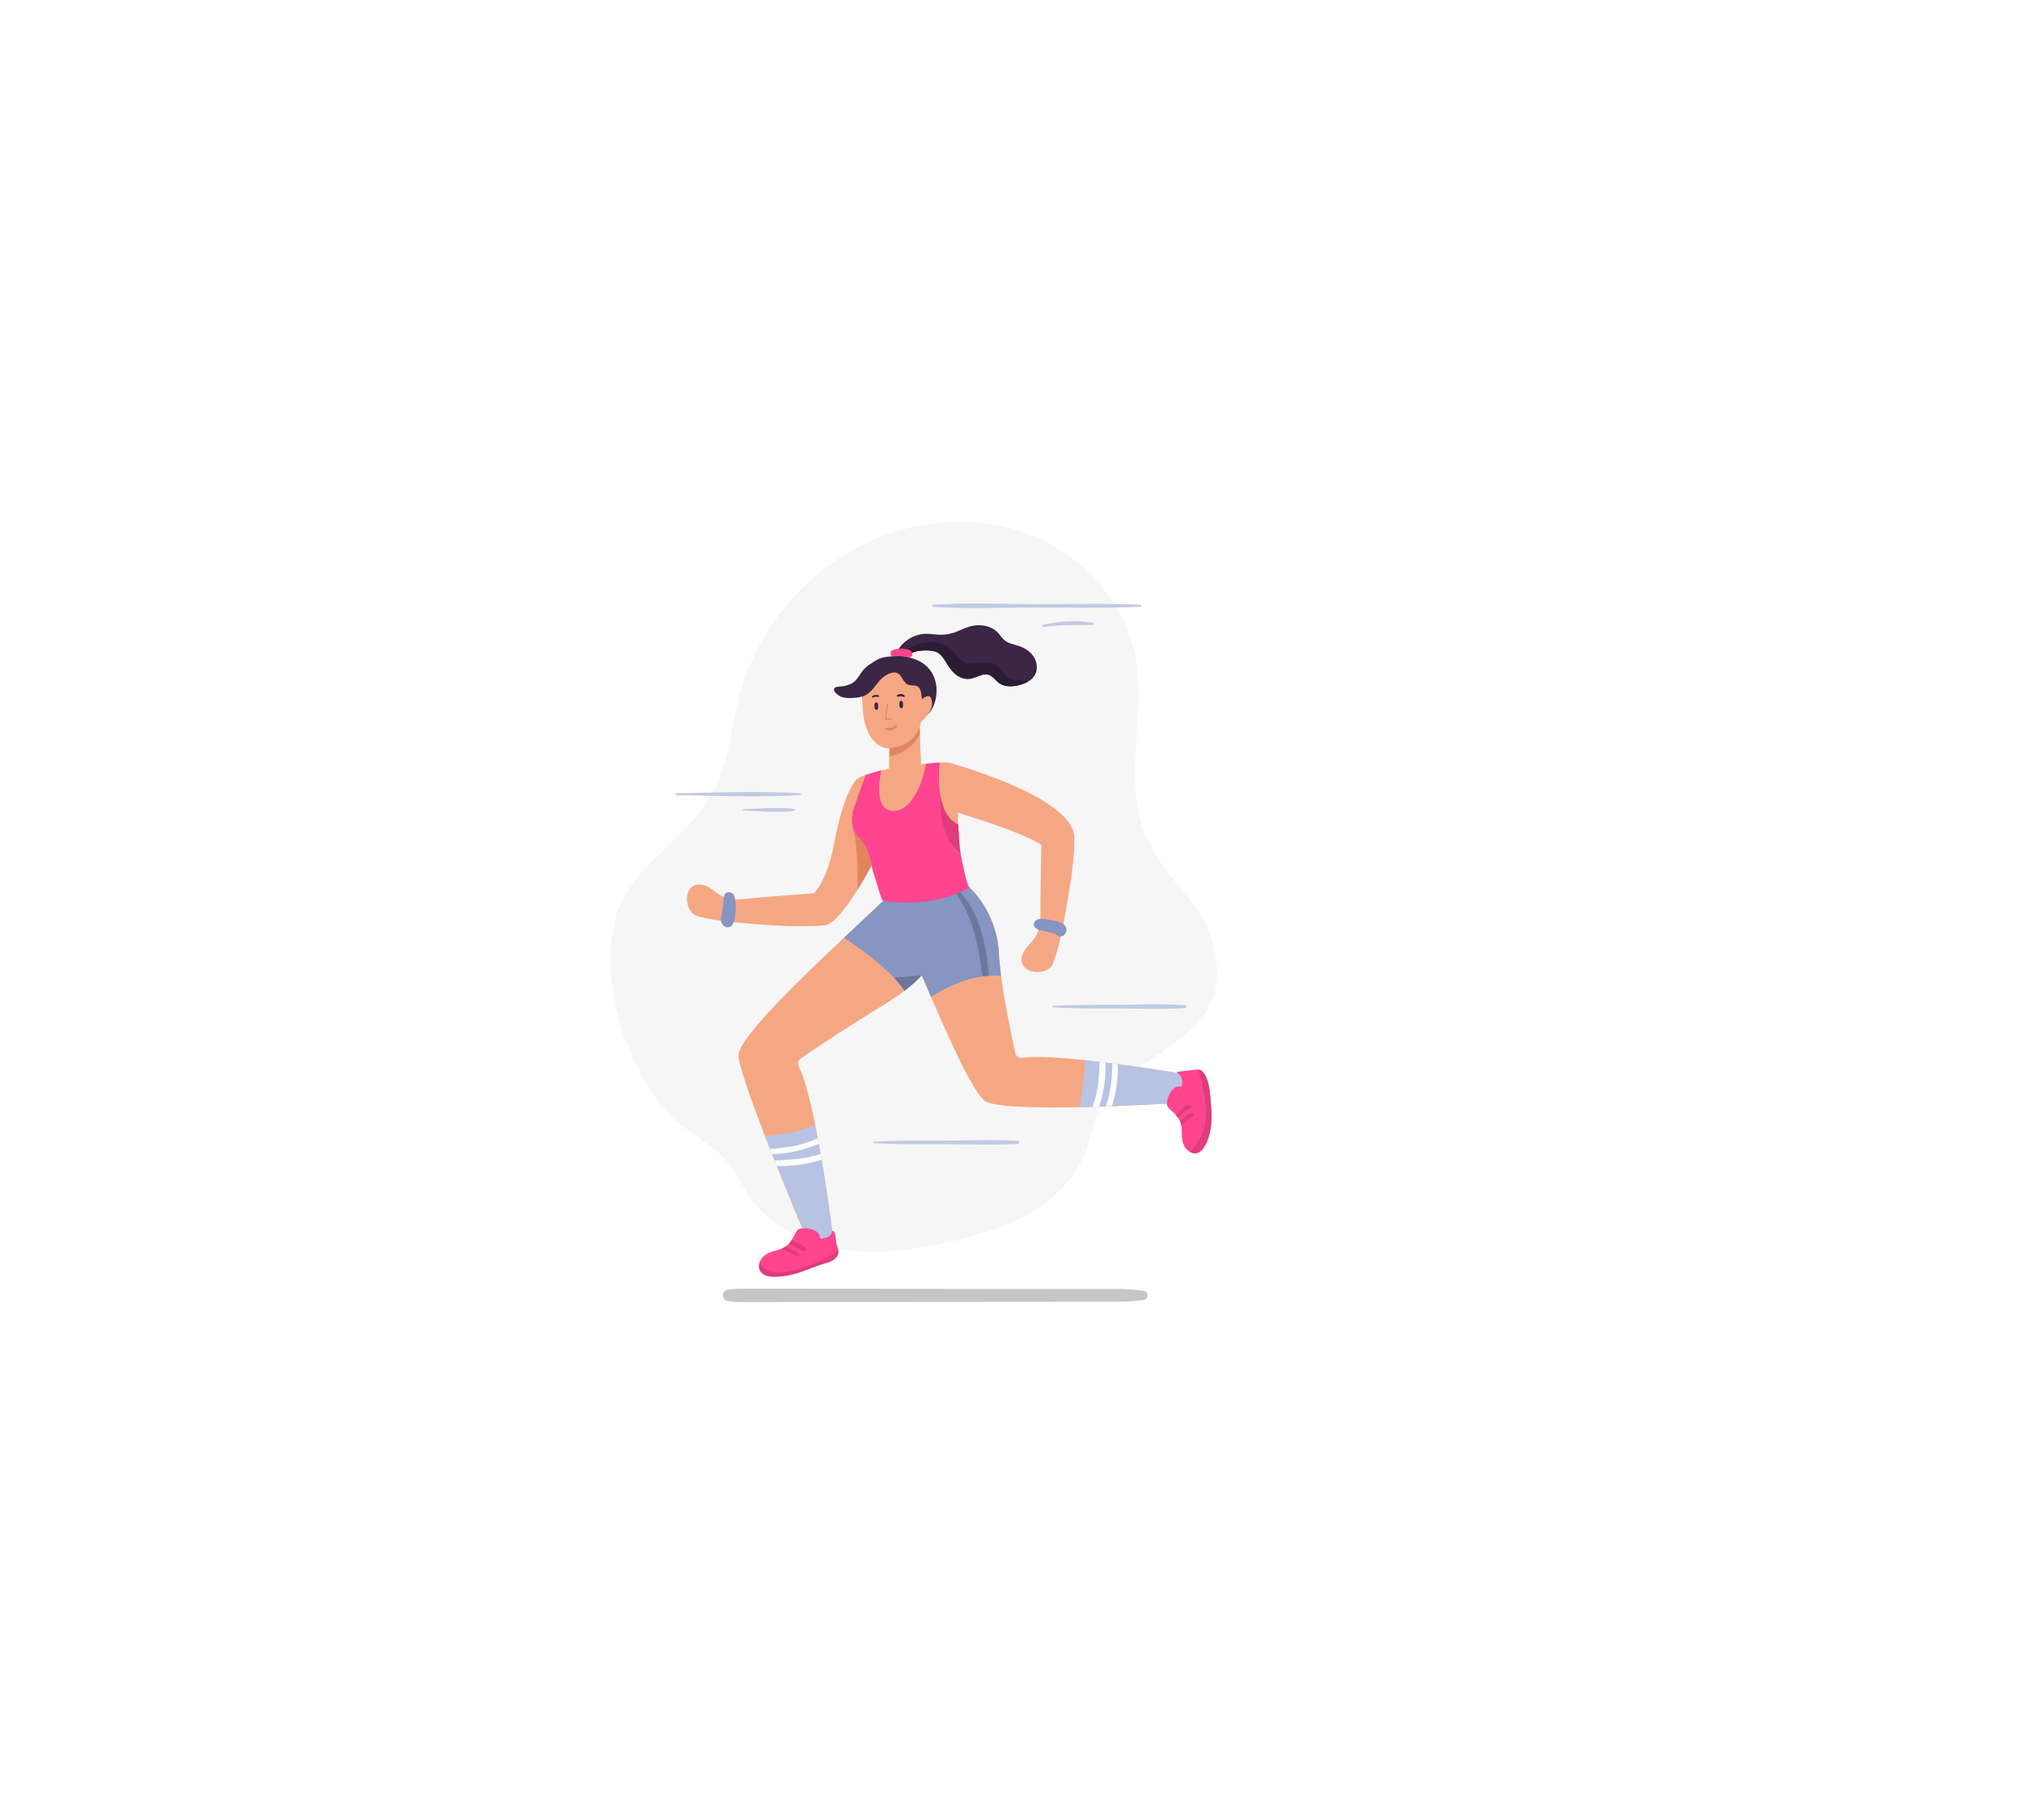 <svg width="500" height="450" viewBox="0 0 500 450" fill="none" xmlns="http://www.w3.org/2000/svg">
<rect x="0" y="0" width="500" height="450" fill="#333333" stroke="none"/>
<g clip-path="url(#clip0_1015_33260)">
<path d="M500 0H0V450H500V0Z" fill="white"/>
<path d="M271.56 274.788C270.106 277.922 269.622 281.419 268.426 284.674C266.049 291.109 260.932 296.256 255.027 299.754C249.123 303.251 242.461 305.234 235.8 306.809C226.776 308.928 217.405 310.367 208.23 308.974C199.055 307.581 190.032 303.054 184.915 295.318C183.492 293.168 182.386 290.821 180.903 288.717C177.587 283.993 172.863 281.571 168.382 278.21C164.536 275.333 161.493 270.67 159.056 266.507C153.787 257.514 150.926 247.097 151.001 236.666C151.032 231.927 151.683 227.113 153.727 222.843C155.907 218.317 159.51 214.653 163.128 211.155C168.397 206.053 173.923 200.936 177.087 194.32C180.312 187.598 180.812 179.952 182.644 172.731C186.701 156.849 197.723 142.89 212.242 135.29C224.975 128.613 240.508 126.887 253.998 131.883C267.487 136.879 278.433 148.931 280.886 163.102C283.414 177.742 277.343 193.714 283.596 207.189C286.094 212.563 290.182 217.787 294.073 222.223C298.085 226.81 300.159 232.291 300.84 238.407C301.007 239.906 301.082 241.435 300.87 242.934C298.615 258.967 277.752 261.42 271.56 274.788Z" fill="#F6F6F6"/>
<path d="M255.799 167.083C255.39 167.719 254.83 168.188 254.179 168.552C253.589 168.9 252.923 169.142 252.257 169.324C250.5 169.823 248.472 169.945 247.003 168.855C246.17 168.234 245.565 167.235 244.581 166.871C243.021 166.311 241.432 167.628 239.781 167.84C238.646 167.992 237.495 167.583 236.557 166.917C235.633 166.235 234.906 165.327 234.301 164.343C233.619 163.268 233.014 162.042 231.924 161.406C230.94 160.83 229.759 160.815 228.623 160.83C227.215 160.876 225.626 161.027 224.732 162.132C224.354 162.602 224.021 163.389 223.536 163.858C223.188 164.207 222.779 164.358 222.219 164.146C220.629 163.525 221.356 161.814 221.977 160.8C223.415 158.423 226.08 156.773 228.881 156.712C230.031 156.682 231.167 156.909 232.317 156.939C233.529 156.97 234.74 156.803 235.89 156.425C237.162 156.001 238.343 155.35 239.615 154.956C242.098 154.184 245.095 154.593 246.836 156.516C247.366 157.091 247.76 157.772 248.366 158.287C249.35 159.12 250.697 159.301 251.908 159.71C253.437 160.21 254.876 161.148 255.693 162.511C256.526 163.889 256.677 165.736 255.799 167.083Z" fill="#3B2645"/>
<path d="M254.179 168.552C253.589 168.9 252.923 169.142 252.256 169.324C250.5 169.824 248.472 169.945 247.003 168.855C246.17 168.234 245.565 167.235 244.581 166.871C243.021 166.311 241.432 167.628 239.781 167.84C238.646 167.992 237.495 167.583 236.556 166.917C235.633 166.235 234.906 165.327 234.301 164.343C233.619 163.268 233.014 162.042 231.924 161.406C230.94 160.83 229.759 160.815 228.623 160.83C227.215 160.876 225.626 161.027 224.732 162.132C224.354 162.602 224.021 163.389 223.536 163.858C222.673 159.952 227.654 158.65 230.591 158.802C232.56 158.908 234.528 159.695 235.845 161.164C236.647 162.057 237.223 163.207 238.298 163.737C239.282 164.237 240.447 164.101 241.538 163.964C243.309 163.737 245.277 163.586 246.67 164.691C247.79 165.584 248.305 167.174 249.607 167.78C251.015 168.431 252.817 167.704 254.149 168.506L254.179 168.552Z" fill="#2C1C33"/>
<path d="M227.957 241.132C226.685 242.48 225.232 243.766 223.657 244.978C222.128 246.159 220.508 247.249 218.858 248.248C212.378 252.154 201.462 259.224 198.011 261.737C197.39 262.192 197.178 263.024 197.526 263.706C198.904 266.355 200.312 271.881 201.568 278.073C204.066 290.458 205.959 305.522 205.959 305.522C204.188 308.065 199.736 306.96 199.736 306.96C199.736 306.96 193.998 293.38 189.154 280.874C185.49 271.381 182.356 262.51 182.628 260.647C183.279 256.075 198.117 241.798 208.714 231.851C214.695 226.235 219.327 222.011 219.327 221.693C219.327 221.693 220.872 221.481 222.961 221.889C225.52 222.389 228.911 223.842 231.303 227.764C233.952 232.124 231.924 236.893 227.957 241.132Z" fill="#F5A784"/>
<path d="M296.586 267.9C296.662 268.884 296.389 269.898 296.086 270.701C295.708 271.715 295.223 272.442 295.223 272.442C295.223 272.442 280.704 273.456 266.972 273.744C256.042 273.971 245.625 273.744 243.521 272.184C240.735 270.156 235.133 257.923 230.243 246.522C229.441 244.69 228.684 242.874 227.942 241.133C224.369 232.669 221.583 225.796 221.25 225.705C221.25 225.705 221.614 223.903 222.946 221.86C224.324 219.71 226.761 217.302 230.94 216.409C239.085 214.683 246.564 226.084 246.973 235.289C247.048 237.03 247.26 239.058 247.533 241.208C248.487 248.415 250.304 256.954 251.061 260.36C251.227 261.132 251.984 261.662 252.771 261.541C255.86 261.072 261.81 261.435 268.32 262.131C281.037 263.479 295.935 266.068 295.935 266.068C296.359 266.628 296.541 267.264 296.586 267.9Z" fill="#F5A784"/>
<path d="M282.642 321.479C280.992 321.661 279.342 321.797 277.676 321.873L182.629 321.948C182.538 321.933 182.432 321.933 182.341 321.933C182.174 321.918 182.008 321.903 181.841 321.888C181.281 321.842 180.736 321.782 180.161 321.721C178.299 321.525 178.299 319.042 180.161 318.845C180.721 318.784 181.281 318.739 181.841 318.693C182.008 318.678 182.159 318.663 182.326 318.648C182.432 318.633 182.523 318.633 182.629 318.633L277.646 318.708C279.327 318.784 280.977 318.92 282.627 319.102C284.156 319.284 284.156 321.313 282.642 321.479Z" fill="#C6C6C6"/>
<path d="M215.739 201.845C214.816 196.818 213.574 191.686 212.439 192.292C210.259 193.472 207.897 199.816 206.171 208.93C204.46 218.044 201.25 220.86 201.25 220.86C196.633 221.224 192.015 221.572 187.398 221.935C183.855 222.223 180.448 223.116 177.39 220.86C176.376 220.103 175.392 219.286 174.196 218.892C173 218.499 171.516 218.65 170.729 219.619C169.078 221.678 169.926 225.826 172.47 226.523C176.588 227.643 181.009 228.021 185.263 228.37C191.394 228.884 197.632 229.263 203.794 228.824C206.035 228.733 209.29 224.418 212.015 220.043C214.861 215.486 217.147 210.868 217.147 210.868C217.147 210.868 216.587 206.402 215.739 201.845ZM179.04 222.904C179.01 222.889 178.98 222.889 178.95 222.859C178.98 222.859 179.01 222.874 179.04 222.889V222.904Z" fill="#F5A784"/>
<path d="M217.147 210.868C217.147 210.868 214.861 215.5 212.015 220.042C212.499 211.307 211.061 205.16 211.061 205.16C210.531 201.753 214.029 201.678 215.739 201.829C216.587 206.401 217.147 210.868 217.147 210.868Z" fill="#E0855C"/>
<path d="M239.403 219.921C232.211 222.919 226.262 223.918 221.81 224.085C219.494 223.464 219.116 222.889 219.116 222.889C218.873 222.783 218.116 220.92 218.041 220.678C217.617 219.194 216.617 217.847 216.148 216.378C215.209 213.441 215.088 210.277 212.969 207.794C212.484 207.249 211.924 206.749 211.53 206.144C210.456 204.539 210.562 202.45 210.879 200.527C210.895 200.421 210.925 200.3 210.94 200.179C211.318 198.074 211.046 196.182 211.182 194.108C211.288 192.624 212.651 192.079 214.029 191.64C214.286 191.564 215.285 191.231 215.482 191.171C216.315 190.913 217.178 190.671 217.919 190.489C219.025 190.202 219.842 190.02 219.842 190.02L220.024 182.874C219.827 179.528 227.321 177.984 227.321 177.984L227.76 188.885C227.775 188.96 228.184 188.93 228.941 188.854C229.411 188.809 230.016 188.748 230.743 188.688C230.788 188.673 230.819 188.673 230.879 188.673C231.046 188.657 231.197 188.642 231.364 188.627C231.666 188.612 231.984 188.582 232.317 188.567C232.984 188.506 233.68 188.476 234.346 188.536C235.512 188.642 236.526 189.051 236.92 190.247C237.707 192.639 237.238 195.364 237.041 197.802C236.905 199.392 236.875 200.921 236.905 202.48C236.92 202.965 236.92 203.434 236.935 203.918C237.011 205.644 237.117 207.355 237.253 209.081C237.268 209.338 237.283 209.581 237.298 209.823C237.359 210.489 238.767 219.921 239.403 219.921Z" fill="#F5A784"/>
<path d="M231.167 199.24C254.543 206.053 257.495 208.945 257.495 208.945C257.419 213.578 257.344 218.211 257.268 222.843C257.207 226.386 257.798 229.868 255.254 232.699C254.24 233.82 253.12 234.91 252.726 236.424C252.469 237.438 252.68 238.574 253.453 239.285C255.375 241.057 259.509 240.572 260.417 238.135C261.916 234.138 262.718 229.777 263.475 225.569C264.55 219.513 265.67 213.351 265.67 207.174C265.67 198.287 242.325 190.823 236.208 189.021C235.315 188.764 234.619 189.4 233.771 189.778C230.485 191.292 228.866 198.559 231.167 199.24ZM257.434 231.246C257.419 231.276 257.404 231.291 257.374 231.322C257.389 231.291 257.389 231.261 257.404 231.231L257.434 231.246Z" fill="#F5A784"/>
<path d="M247.548 241.223C246.503 241.163 245.489 241.193 244.49 241.269C243.96 241.314 243.445 241.344 242.93 241.435C237.359 242.223 232.772 244.811 230.243 246.537C229.441 244.706 228.684 242.889 227.942 241.148C226.67 242.495 225.217 243.782 223.642 244.993C222.961 243.933 222.083 242.858 221.099 241.784C217.329 237.756 211.818 233.896 208.699 231.852C214.68 226.235 219.312 222.011 219.312 221.693C219.312 221.693 220.857 221.481 222.946 221.89C224.324 219.74 226.761 217.333 230.94 216.439C239.085 214.714 246.564 226.114 246.973 235.319C247.048 237.045 247.26 239.073 247.548 241.223Z" fill="#8695C2"/>
<path d="M205.959 305.522C204.188 308.066 199.736 306.961 199.736 306.961C199.736 306.961 189.563 281.934 189.154 280.875C192.59 280.647 197.435 279.981 201.568 278.089C201.796 279.194 203.098 286.31 203.173 286.764C204.839 296.544 205.959 305.522 205.959 305.522Z" fill="#B8C3E3"/>
<path d="M207.322 309.427C207.337 310.26 206.777 311.017 206.095 311.486C205.414 311.956 204.596 312.183 203.794 312.41C200.615 313.349 197.799 314.863 194.453 315.408C192.454 315.726 188.351 316.271 187.731 313.53C187.731 313.53 187.716 313.485 187.716 313.394C187.685 313.137 187.67 312.561 187.927 311.91C188.306 310.926 189.335 309.76 191.909 309.185C192.469 309.064 192.954 308.897 193.378 308.701C193.605 308.595 193.817 308.489 194.029 308.368C194.089 308.322 194.15 308.292 194.195 308.246C194.544 308.019 194.816 307.777 195.058 307.52C195.089 307.489 195.119 307.474 195.134 307.444C195.391 307.156 195.603 306.884 195.77 306.581C195.785 306.566 195.815 306.536 195.815 306.505C196.012 306.187 196.164 305.915 196.315 305.627C196.784 304.673 197.133 303.916 197.995 303.765C200.039 303.447 202.946 304.204 202.81 306.278C202.81 306.278 205.323 306.233 205.686 304.749C205.914 303.81 206.353 304.613 206.504 305.113C206.761 305.976 206.625 306.929 206.913 307.823C206.958 307.944 206.988 308.05 207.034 308.171C207.17 308.549 207.291 308.913 207.306 309.291C207.322 309.352 207.322 309.397 207.322 309.427Z" fill="#FF4590"/>
<path d="M296.586 267.899L296.086 270.7C295.708 271.714 295.223 272.441 295.223 272.441C295.223 272.441 285.806 273.092 274.966 273.501C274.467 273.516 268.047 273.728 266.972 273.743C267.835 269.292 268.184 264.886 268.32 262.146C269.516 262.282 275.965 263.07 276.389 263.13C286.594 264.462 295.935 266.082 295.935 266.082C296.359 266.627 296.54 267.263 296.586 267.899Z" fill="#B8C3E3"/>
<path d="M225.52 161.3C225.035 160.558 224.157 160.482 223.324 160.407C222.477 160.331 221.629 160.437 220.826 160.694C219.721 161.073 220.175 162.617 221.311 162.42C221.932 162.314 222.567 162.254 223.203 162.329C223.839 162.405 224.399 162.723 225.035 162.511C225.505 162.36 225.822 161.784 225.52 161.3Z" fill="#FF4590"/>
<path d="M227.488 181.527C225.262 185.403 222.159 186.675 219.933 187.038L220.039 182.859C219.842 179.514 227.336 177.969 227.336 177.969L227.488 181.527Z" fill="#E0855C"/>
<path d="M213.786 175.759C213.786 175.759 210.561 163.238 219.645 162.36C232.136 161.149 233.241 171.187 230.122 175.85C227.276 180.119 213.847 180.922 213.786 175.759Z" fill="#3B2645"/>
<path d="M230.455 173.412C230.152 171.322 228.79 172.2 228.003 172.897C227.881 170.898 227.548 169.233 226.913 168.098C224.899 164.494 217.057 164.222 213.968 169.475C213.272 170.671 213.211 172.806 213.347 175.289C213.771 182.813 217.632 185.236 220.084 185.024C222.325 184.827 226.67 183.601 227.776 178.423C228.82 177.575 230.788 175.607 230.455 173.412Z" fill="#F5A784"/>
<path d="M216.875 175.472C216.875 175.472 216.254 175.774 216.239 174.609C216.239 173.564 216.708 173.67 216.708 173.67C216.708 173.67 217.162 173.625 217.162 174.533C217.178 175.441 216.875 175.472 216.875 175.472Z" fill="#3B2645"/>
<path d="M223.022 175.078C223.022 175.078 222.401 175.38 222.386 174.215C222.386 173.17 222.855 173.276 222.855 173.276C222.855 173.276 223.309 173.231 223.309 174.139C223.34 175.062 223.022 175.078 223.022 175.078Z" fill="#3B2645"/>
<path d="M220.448 177.651C220.115 177.636 219.373 177.893 219.191 177.545C219.04 177.257 219.418 175.471 219.464 175.168C219.509 174.835 219.57 174.532 219.63 174.245C219.6 174.23 219.57 174.199 219.539 174.184C219.464 174.154 219.388 174.139 219.327 174.124C219.131 175.35 219.025 176.622 218.828 177.772C218.813 177.878 218.888 177.969 218.994 177.969C219.479 177.924 219.948 177.984 220.433 177.939C220.599 177.924 220.614 177.666 220.448 177.651Z" fill="#E0855C"/>
<path d="M217.268 171.928C216.784 171.732 215.906 171.747 215.618 172.261C215.558 172.352 215.664 172.473 215.754 172.473C215.982 172.443 216.178 172.307 216.405 172.277C216.648 172.231 216.89 172.277 217.147 172.322C217.374 172.352 217.48 172.004 217.268 171.928Z" fill="#3B2645"/>
<path d="M223.733 172.08C223.415 171.444 222.249 171.489 221.795 171.928C221.689 172.034 221.78 172.201 221.901 172.231C222.189 172.292 222.492 172.156 222.794 172.156C223.052 172.156 223.279 172.246 223.521 172.322C223.657 172.352 223.794 172.201 223.733 172.08Z" fill="#3B2645"/>
<path d="M221.386 179.362C220.947 179.619 220.629 179.922 220.1 179.983C219.691 180.043 219.221 179.877 218.843 180.059C218.782 180.089 218.737 180.165 218.798 180.225C219.146 180.649 219.933 180.619 220.417 180.528C220.947 180.437 221.553 180.18 221.78 179.665C221.871 179.438 221.598 179.241 221.386 179.362Z" fill="#E0855C"/>
<path d="M228.532 167.008C229.925 168.401 228.941 170.611 228.275 172.125C228.215 172.261 228.109 172.413 227.972 172.367C227.851 171.883 227.821 171.368 227.685 170.884C227.548 170.399 227.276 169.915 226.822 169.688C226.216 169.4 225.444 169.536 224.793 169.37C223.218 168.961 223.173 166.841 221.765 166.387C220.236 165.887 218.358 167.295 217.45 168.355C216.405 169.566 215.558 171.02 214.165 171.807C213.226 172.337 212.121 172.488 211.031 172.564C210.001 172.64 208.957 172.64 208.003 172.276C207.185 171.958 205.58 170.687 206.504 170.021C206.943 169.703 208.079 169.763 208.624 169.657C209.275 169.521 209.91 169.339 210.501 169.036C212.03 168.234 212.409 166.932 213.438 165.706C214.392 164.555 215.845 163.647 217.268 163.208C218.676 162.784 220.387 162.784 221.795 163.223C223.445 163.738 224.929 164.616 226.352 165.554C227.003 165.978 227.927 166.402 228.532 167.008Z" fill="#3B2645"/>
<path d="M207.322 309.428C207.337 310.261 206.777 311.018 206.095 311.487C205.414 311.957 204.596 312.184 203.794 312.411C200.615 313.349 197.799 314.863 194.453 315.408C192.454 315.726 188.351 316.271 187.731 313.531C187.731 313.531 187.716 313.486 187.716 313.395C187.685 313.138 187.67 312.562 187.927 311.911C187.943 311.941 187.973 311.987 187.988 312.017C189.532 316.892 198.268 313.607 201.372 312.396C203.461 311.563 205.369 310.382 207.306 309.307C207.322 309.353 207.322 309.398 207.322 309.428Z" fill="#DE3C7C"/>
<path d="M197.269 310.639C196.36 310.427 195.528 309.791 194.695 309.382C194.256 309.155 193.802 308.958 193.378 308.716C193.605 308.61 193.817 308.504 194.029 308.383C194.089 308.337 194.15 308.307 194.195 308.262C194.453 308.368 194.695 308.474 194.937 308.58C195.815 308.988 196.921 309.367 197.587 310.063C197.844 310.321 197.602 310.714 197.269 310.639Z" fill="#DE3C7C"/>
<path d="M198.995 309.353C198.011 309.307 197.133 308.55 196.285 308.111C195.921 307.914 195.482 307.748 195.058 307.536C195.089 307.506 195.119 307.49 195.134 307.46C195.391 307.172 195.603 306.9 195.77 306.597C196.088 306.733 196.406 306.915 196.693 307.036C197.602 307.46 198.813 307.854 199.343 308.747C199.509 308.989 199.313 309.353 198.995 309.353Z" fill="#DE3C7C"/>
<path d="M202.477 282.782C198.813 284.372 194.725 285.326 190.91 285.326C190.744 284.917 190.592 284.493 190.41 284.084C193.045 283.857 195.649 283.615 198.238 282.888C199.631 282.494 200.948 281.995 202.235 281.435C202.31 281.889 202.386 282.328 202.477 282.782Z" fill="white"/>
<path d="M203.173 286.749C199.57 287.854 195.679 288.46 192.076 288.278C191.909 287.839 191.728 287.385 191.546 286.946C194.483 286.779 197.42 286.658 200.372 286.022C201.235 285.825 202.083 285.598 202.916 285.341C203.007 285.81 203.098 286.28 203.173 286.749Z" fill="white"/>
<path d="M271.802 273.607C271.272 273.622 270.742 273.637 270.212 273.652C270.667 272.244 271.075 270.806 271.348 269.322C271.772 267.066 271.832 264.811 271.938 262.555C272.393 262.6 272.862 262.661 273.316 262.721C273.528 266.234 272.938 270.14 271.802 273.607Z" fill="white"/>
<path d="M227.957 241.132C226.685 242.48 225.232 243.767 223.657 244.978C222.976 243.918 222.098 242.843 221.114 241.768L227.957 241.132Z" fill="#6B779C"/>
<path d="M244.49 241.268C243.96 241.299 243.445 241.344 242.93 241.435C241.916 233.638 240.675 226.416 235.618 219.755C235.406 219.467 235.845 219.225 236.057 219.407C241.916 224.039 243.975 233.365 244.49 241.268Z" fill="#6B779C"/>
<path d="M263.021 228.536C261.825 227.673 259.887 227.476 258.464 227.264C257.767 227.158 256.935 227.067 256.299 227.491C255.814 227.809 255.421 228.551 255.769 229.111C256.329 230.004 257.495 230.019 258.418 230.277C259.357 230.534 260.659 230.655 261.431 231.246C263.036 232.427 264.656 229.717 263.021 228.536Z" fill="#8695C2"/>
<path d="M181.569 221.526C181.175 220.391 179.358 220.194 179.056 221.526C178.829 222.541 178.859 223.57 178.723 224.6C178.586 225.629 178.193 226.704 178.329 227.749C178.511 229.187 180.327 229.944 181.19 228.521C181.811 227.507 181.841 226.22 181.887 225.054C181.932 223.888 181.947 222.632 181.569 221.526Z" fill="#8695C2"/>
<path d="M239.766 219.453C230.092 224.948 218.343 222.753 218.343 222.753C218.101 222.647 217.586 221.012 217.511 220.77C217.087 219.286 216.617 217.833 216.163 216.349C215.225 213.412 215.103 210.248 212.984 207.765C212.499 207.22 211.939 206.72 211.546 206.114C210.471 204.51 210.577 202.42 210.895 200.498L214.044 191.61C214.301 191.535 215.3 191.202 215.497 191.141C216.33 190.884 217.193 190.642 217.935 190.46C217.253 193.564 216.481 200.286 220.69 200.482C225.489 200.709 228.184 193.563 228.972 188.825C229.441 188.779 230.046 188.719 230.773 188.658C230.819 188.643 230.849 188.643 230.909 188.643C231.076 188.628 231.227 188.613 231.394 188.598C231.697 188.582 232.015 188.552 232.348 188.537C232.181 190.278 231.984 193.473 232.514 196.546C233.044 199.665 234.286 202.647 236.965 203.874C237.041 205.6 237.147 207.31 237.283 209.036C237.298 209.294 237.314 209.536 237.329 209.778C237.344 209.899 237.404 210.278 237.51 210.838C237.965 213.412 239.236 219.453 239.766 219.453Z" fill="#FF4590"/>
<path d="M237.495 210.883C231.848 206.856 232.499 197.106 232.499 196.606C233.029 199.71 234.271 202.677 236.95 203.918C237.026 205.644 237.132 207.355 237.268 209.081C237.283 209.339 237.298 209.581 237.314 209.823C237.329 209.944 237.389 210.323 237.495 210.883Z" fill="#DE3C7C"/>
<path d="M197.814 196.137C187.67 195.562 177.345 195.97 167.186 196.152C166.913 196.152 166.913 196.576 167.186 196.591C177.345 196.773 187.67 197.181 197.814 196.606C198.117 196.591 198.117 196.167 197.814 196.137Z" fill="#C1CAE3"/>
<path d="M196.27 199.967C192.136 199.559 187.806 199.892 183.658 200.119C183.507 200.134 183.507 200.361 183.658 200.361C187.791 200.588 192.136 200.921 196.27 200.512C196.603 200.467 196.618 200.013 196.27 199.967Z" fill="#C1CAE3"/>
<path d="M293.043 248.535C287.623 248.172 282.127 248.399 276.692 248.429C271.242 248.445 265.791 248.384 260.341 248.717C260.114 248.732 260.114 249.05 260.341 249.065C265.776 249.398 271.242 249.338 276.692 249.353C282.112 249.368 287.623 249.61 293.043 249.247C293.497 249.201 293.497 248.566 293.043 248.535Z" fill="#C1CAE3"/>
<path d="M251.681 282.085C245.61 281.737 239.463 281.994 233.392 282.025C227.609 282.055 221.795 281.904 216.012 282.297C215.83 282.312 215.845 282.615 216.027 282.63C221.932 283.024 227.897 282.873 233.816 282.903C239.736 282.933 245.716 283.175 251.621 282.842C252.09 282.812 252.181 282.1 251.681 282.085Z" fill="#C1CAE3"/>
<path d="M281.976 149.537C273.452 149.143 264.898 149.37 256.359 149.37C247.866 149.37 239.221 148.946 230.743 149.537C230.425 149.552 230.425 150.006 230.743 150.021C239.221 150.627 247.851 150.188 256.359 150.188C264.883 150.188 273.452 150.415 281.976 150.021C282.294 150.036 282.294 149.552 281.976 149.537Z" fill="#C1CAE3"/>
<path d="M270.197 153.972C266.155 153.261 261.916 153.654 257.919 154.472C257.631 154.532 257.692 155.032 257.994 155.002C262.067 154.472 266.034 154.547 270.122 154.532C270.424 154.517 270.515 154.033 270.197 153.972Z" fill="#C1CAE3"/>
<path d="M299.114 280.254C298.963 280.844 298.736 281.601 298.433 282.343C298.418 282.373 298.403 282.419 298.388 282.449C298.115 283.1 297.752 283.751 297.313 284.235C296.798 284.811 296.162 285.174 295.375 285.159C295.375 285.159 295.329 285.159 295.238 285.144C295.027 285.113 294.618 285.007 294.164 284.75C293.24 284.22 292.135 282.948 292.241 280.011C292.256 279.391 292.21 278.846 292.135 278.346C292.105 278.134 292.059 277.937 291.999 277.755C291.938 277.574 291.877 277.407 291.802 277.241C291.665 276.953 291.514 276.681 291.363 276.438C291.166 276.151 290.984 275.939 290.802 275.727C290.757 275.651 290.697 275.591 290.636 275.53C290.379 275.273 290.151 275.045 289.909 274.834C289.122 274.122 288.456 273.607 288.532 272.729C288.743 270.67 290.227 268.051 292.195 268.702C292.195 268.702 292.786 266.264 291.454 265.538C290.439 264.993 291.802 264.917 292.226 264.871C293.164 264.766 295.375 264.508 295.526 264.493C295.799 264.463 296.086 264.432 296.359 264.463C296.45 264.478 296.525 264.478 296.616 264.508C297.267 264.69 297.706 265.28 298.024 265.871C298.978 267.688 299.175 269.792 299.341 271.836C299.568 274.637 299.811 277.513 299.114 280.254Z" fill="#FF4590"/>
<path d="M299.114 280.253C298.963 280.844 298.736 281.601 298.433 282.343C298.418 282.373 298.403 282.418 298.387 282.449C298.07 283.069 297.706 283.675 297.313 284.235C296.798 284.81 296.162 285.174 295.375 285.159C295.375 285.159 295.329 285.159 295.238 285.143C295.026 285.113 294.618 285.007 294.163 284.75C300.098 279.814 298.221 270.973 296.359 264.478C296.45 264.493 296.525 264.493 296.616 264.523C297.267 264.705 297.706 265.295 298.024 265.886C298.978 267.702 299.175 269.807 299.341 271.851C299.568 274.636 299.811 277.513 299.114 280.253Z" fill="#DE3C7C"/>
<path d="M294.451 273.879C293.619 274.349 292.862 274.667 292.195 275.378C291.893 275.696 291.59 276.06 291.317 276.423C291.166 276.181 290.984 275.969 290.802 275.772C291.06 275.454 291.332 275.166 291.469 275C292.15 274.182 293.149 273.244 294.254 273.198C294.618 273.183 294.769 273.698 294.451 273.879Z" fill="#DE3C7C"/>
<path d="M295.163 275.666C295.087 276.09 294.754 276.196 294.421 276.393C293.982 276.65 293.558 276.922 293.164 277.24C292.801 277.558 292.468 277.982 292.12 278.361C292.089 278.149 292.044 277.952 291.983 277.77C291.923 277.589 291.862 277.422 291.787 277.256C292.044 276.968 292.332 276.695 292.589 276.483C293.119 276.014 294.3 274.894 295.027 275.348C295.133 275.424 295.178 275.545 295.163 275.666Z" fill="#DE3C7C"/>
<path d="M274.981 273.486C274.482 273.501 273.982 273.531 273.483 273.547C273.861 272.335 274.194 271.124 274.436 269.883C274.906 267.551 274.997 265.265 275.102 262.949C275.542 262.994 275.965 263.055 276.389 263.115C276.541 266.507 276.011 270.155 274.981 273.486Z" fill="white"/>
</g>
<defs>
<clipPath id="clip0_1015_33260">
<rect width="500" height="450" fill="white"/>
</clipPath>
</defs>
</svg>
